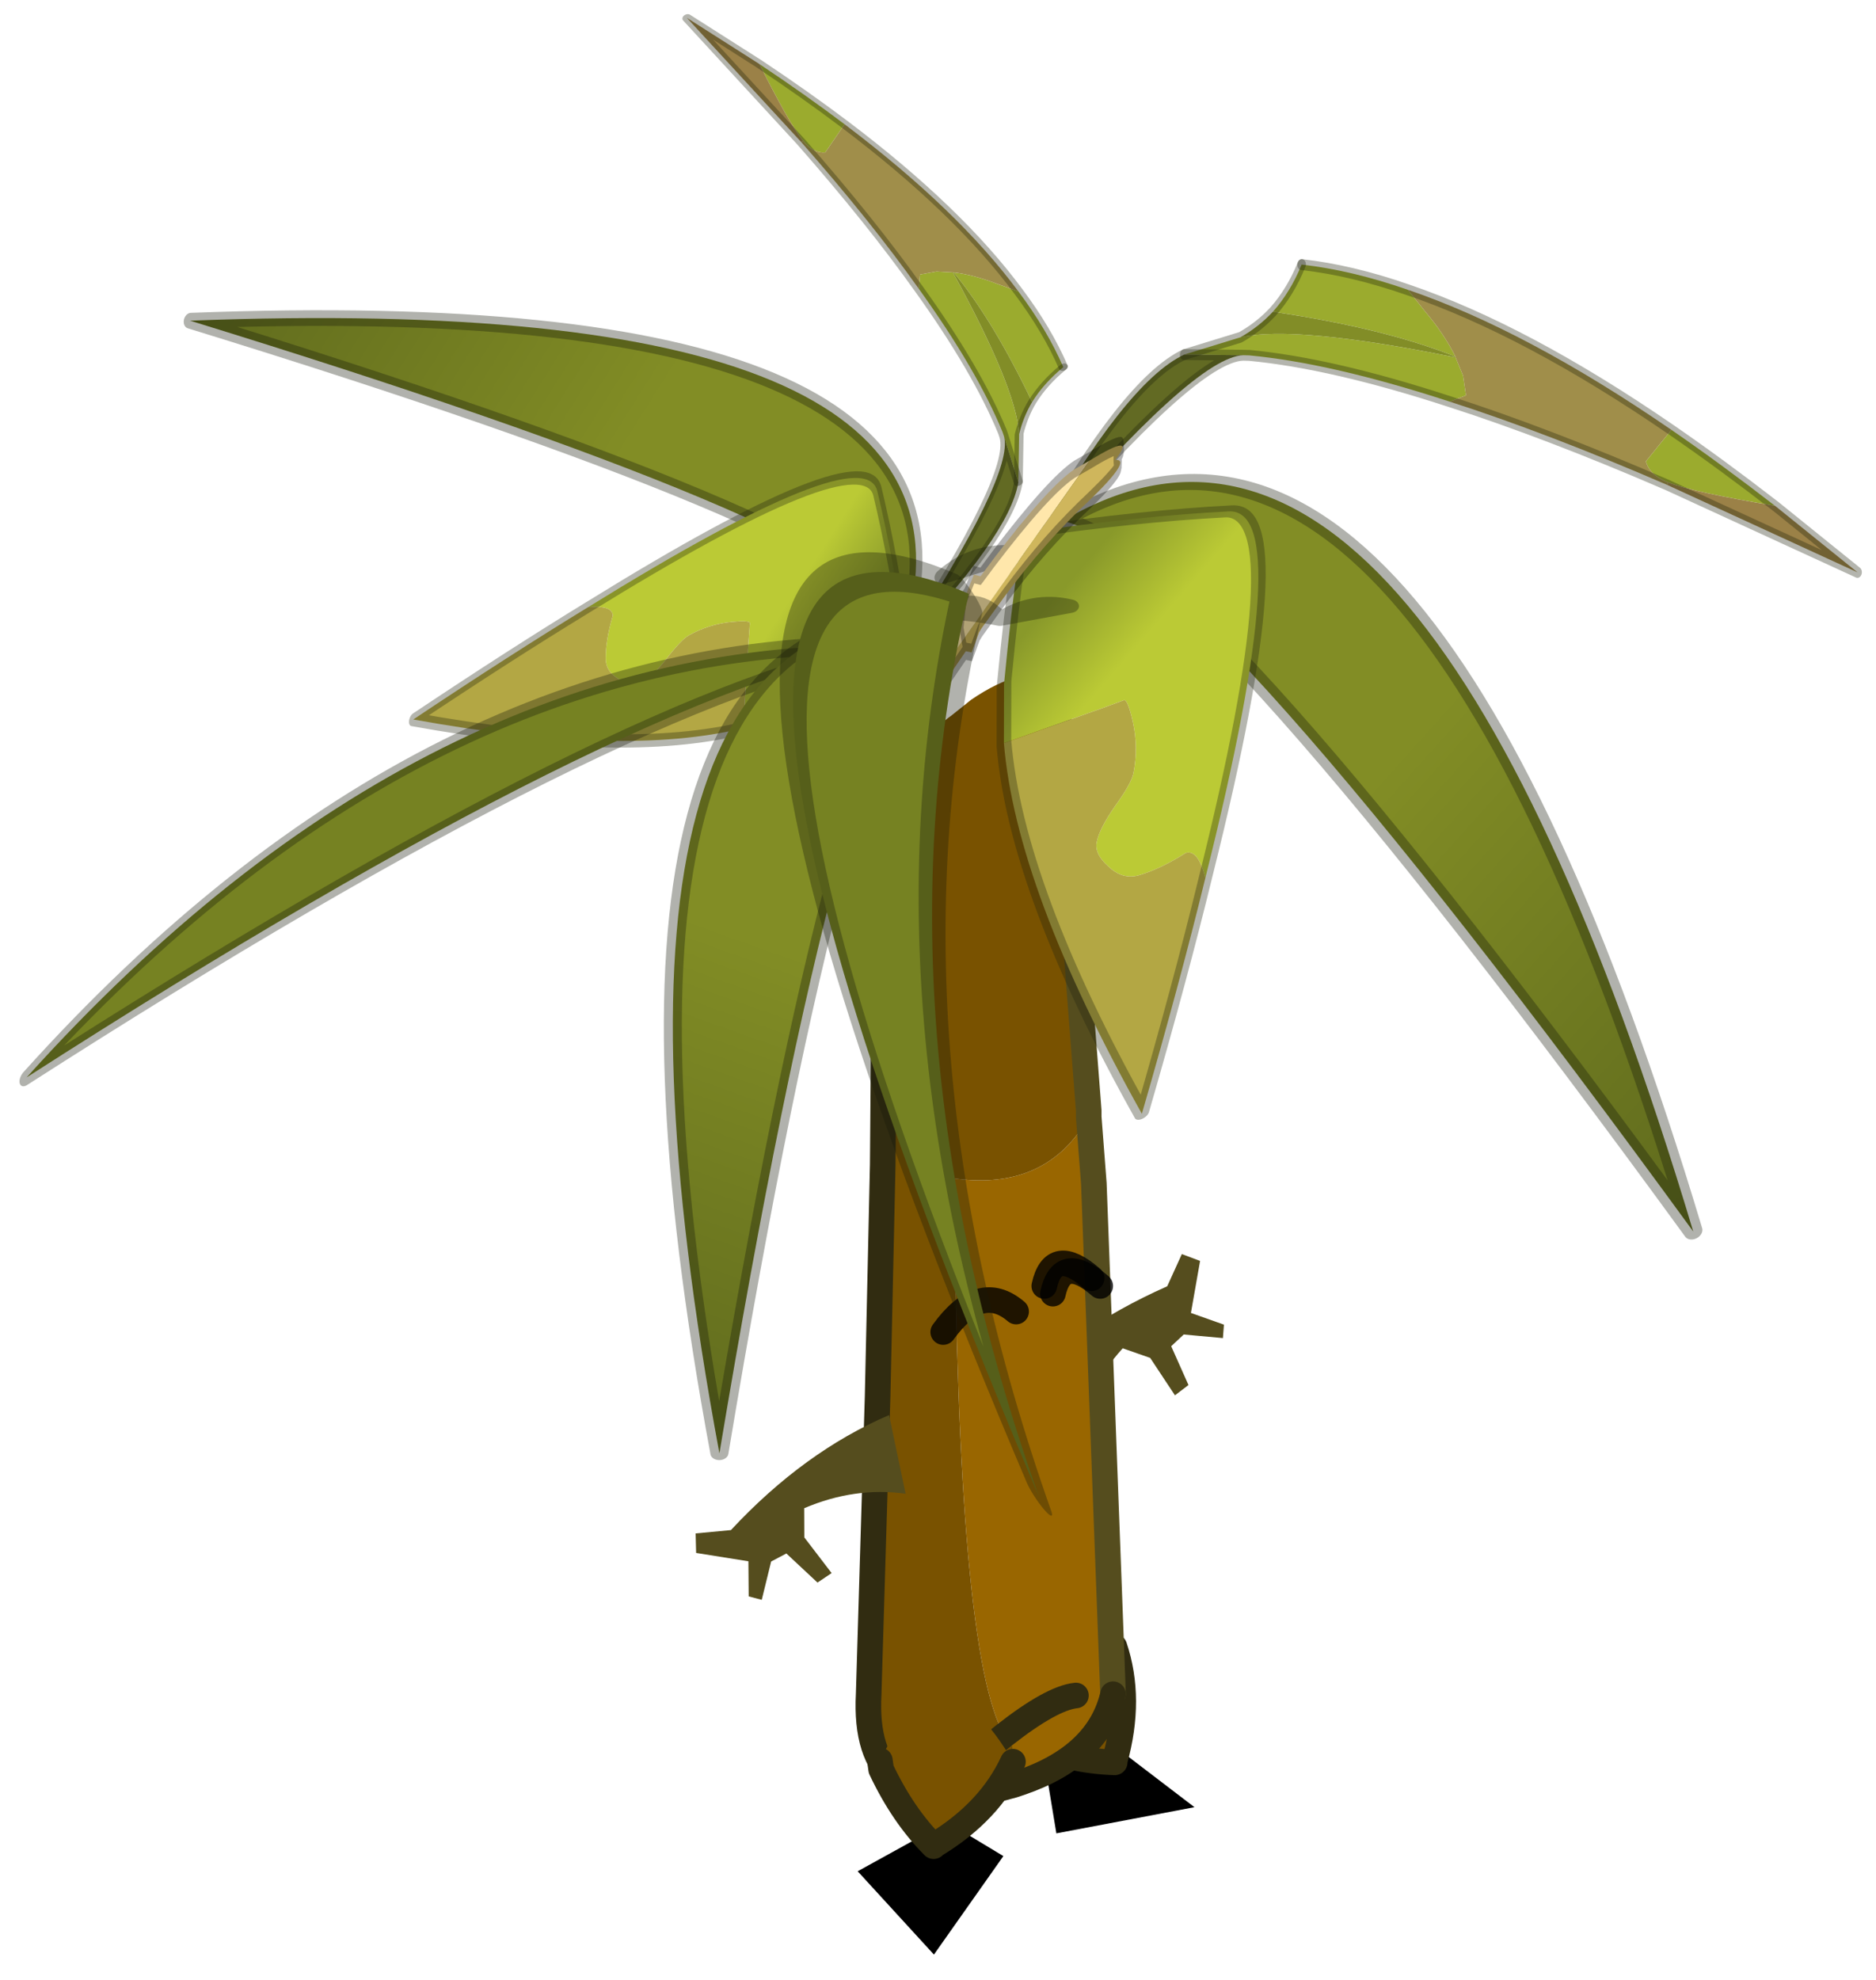 <svg width="253" height="267" xmlns="http://www.w3.org/2000/svg" xmlns:xlink="http://www.w3.org/1999/xlink">
 <defs>
  <g transform="matrix(1,0,0,1,192.55,294) " id="shape0">
   <path id="svg_1" stroke-opacity="0" stroke-linejoin="round" stroke-linecap="round" stroke="#ff00ff" fill="none" d="m187.95,-293.5l0,380l-379.95,0l-0.05,0l0,-380l380,0m-95,294.1l-189.95,0"/>
   <path id="svg_2" stroke-opacity="0" stroke-linejoin="round" stroke-linecap="round" stroke="#ff00ff" fill="none" d="m187.95,-293.5l-190,190l190,190m-380,-380l190,190l-189.95,190"/>
  </g>
  <g transform="matrix(1,0,0,1,4.5,2.3) " id="shape1">
   <path id="svg_3" fill-rule="evenodd" fill="#000000" d="m4.5,-2.3l-0.75,2.85l-8.25,1.8l4.85,-4.25l4.15,-0.4"/>
  </g>
  <g transform="matrix(1,0,0,1,3.25,2.45) " id="shape2">
   <path id="svg_4" fill-rule="evenodd" fill="#795200" d="m2.45,-0.05l-0.05,0.35q-0.85,1.8 -2.05,3l-0.05,-0.05q-2.15,-1.3 -3.05,-3.25q2.8,-4.85 5.2,-0.05"/>
   <path id="svg_5" stroke-linejoin="round" stroke-linecap="round" stroke="#312c11" fill="none" d="m2.45,-0.05l-0.05,0.35q-0.85,1.8 -2.05,3l-0.05,-0.05q-2.15,-1.3 -3.05,-3.25"/>
  </g>
  <g transform="matrix(1,0,0,1,1.3,8.8) " id="shape3">
   <path id="svg_6" fill-rule="evenodd" fill="#554d1e" d="m9.2,-4.65l-1.3,-3.75l1.45,-0.4l1.8,3.3l1.5,-0.25l1.85,-2.95l1,0.65l-0.95,2.95l4.15,2.15l-0.5,1.65l-3.05,-0.7q-8.3,4.55 -16.45,5.25l0.8,-7.05q4.05,2 8.9,1.6l0.8,-2.45"/>
  </g>
  <g transform="matrix(1,0,0,1,4.8,39.85) " id="sprite0">
   <use id="svg_7" xlink:href="#shape4" width="10.55" transform="matrix(1,0,0,1,-4.8,-39.85) " height="44.6"/>
  </g>
  <g transform="matrix(1,0,0,1,4.8,39.85) " id="shape4">
   <path id="svg_8" fill-rule="evenodd" fill="#996600" d="m-0.4,3.85l-0.3,-0.1q-3.05,-1.05 -3.6,-3.45l0.75,-19.95l0.2,-2.6q1.65,2.9 5.25,2.4q-0.1,18.55 -1.95,21.75l-0.3,0.45l-0.05,1.5m0.35,-1.95q-1.85,-1.45 -2.8,-1.55q0.95,0.1 2.8,1.55"/>
   <path id="svg_9" fill-rule="evenodd" fill="#795200" d="m-2.05,-39.35q1.25,-0.6 3.3,0.8l0.75,0.6q2.35,1.7 2.6,4.75l0.1,12.8l0.2,9.05l0.35,11.65q0.25,4.75 -4.7,3.8l-0.2,-0.05l-0.75,-0.2l0.05,-1.5l0.3,-0.45l0.5,0.4l0.55,0.45l-0.55,-0.45l-0.5,-0.4q1.85,-3.2 1.95,-21.75q-3.6,0.5 -5.25,-2.4l0,-0.25l1.3,-16.85"/>
   <path id="svg_10" stroke-linejoin="round" stroke-linecap="round" stroke="#554d1e" fill="none" d="m-4.3,0.3l0.75,-19.95l0.2,-2.6l0,-0.25l1.3,-16.85"/>
   <path id="svg_11" stroke-linejoin="round" stroke-linecap="round" stroke="#312c11" fill="none" d="m4.6,-33.2l0.1,12.8l0.2,9.05l0.35,11.65q0.25,4.75 -4.7,3.8l-0.2,-0.05l-0.75,-0.2l-0.3,-0.1q-3.05,-1.05 -3.6,-3.45"/>
   <path id="svg_12" stroke-linejoin="round" stroke-linecap="round" stroke="#312c11" fill="none" d="m-0.05,1.9l0.5,0.4l0.55,0.45m-3.85,-2.4q0.95,0.1 2.8,1.55"/>
   <path id="svg_13" stroke-opacity="0.8" stroke-linejoin="round" stroke-linecap="round" stroke="#000000" fill="none" d="m-3.8,-15.65q1.5,-1.3 1.85,0.3"/>
  </g>
  <g transform="matrix(1,0,0,1,0.5,0.5) " id="sprite1">
   <use id="svg_14" xlink:href="#shape5" width="6.8" transform="matrix(1,0,0,1,-0.5,-0.5) " height="3.7"/>
  </g>
  <g transform="matrix(1,0,0,1,0.5,0.5) " id="shape5">
   <path id="svg_15" stroke-opacity="0.8" stroke-linejoin="round" stroke-linecap="round" stroke="#000000" fill="none" d="m0,0.6q1.5,-1.3 1.85,0.3m3.95,1.8q-1.45,-2 -2.85,-0.8"/>
  </g>
  <g transform="matrix(1,0,0,1,1.8,13.65) " id="sprite2">
   <use id="svg_16" xlink:href="#shape6" width="65.1" transform="matrix(1,0,0,1,-1.8,-13.65) " height="23.85"/>
  </g>
  <g transform="matrix(1,0,0,1,1.8,13.65) " id="shape6">
   <path id="svg_17" fill-rule="evenodd" fill="url(#gradient0)" d="m2.05,-6.05q8,-20 60.75,15.75q-52.95,-18.15 -60.75,-15.75"/>
   <path id="svg_18" stroke-opacity="0.333" stroke-linejoin="round" stroke-linecap="round" stroke="#17190a" fill="none" d="m2.05,-6.05q-0.55,1.3 -0.85,2.9l-2.5,3.1q0.3,-2.15 2.5,-3.1q-1.35,-2.25 0.85,-2.9q8,-20 60.75,15.75q-52.95,-18.15 -60.75,-15.75z"/>
  </g>
  <g transform="matrix(1,0,0,1,92.25,16.9) " id="sprite3">
   <use id="svg_19" xlink:href="#shape7" width="93" transform="matrix(1,0,0,1,-92.25,-16.9) " height="46.3"/>
  </g>
  <g transform="matrix(1,0,0,1,92.25,16.9) " id="shape7">
   <path id="svg_20" fill-rule="evenodd" fill="#9bab2e" d="m-51.2,-3.25l0.05,0.05q17.25,-8 23.7,-8.65l6.7,-0.25l-6.65,1.95l-0.65,0.2q-9.15,3.35 -21.55,10.55l-1.95,-0.05l-0.1,-1.85l0.45,-1.9l0,-0.05q0.75,-2.35 2.45,-5.05l1.45,-2.45q5.9,-3.55 11.4,-5.65q1.85,2.1 4.25,3.3q-12.2,5.05 -19.55,9.85m-22.7,13.45l3.55,2q-0.1,1.35 -2.05,2.6q-2.65,1.7 -11.5,5.5q5.1,-5.4 10,-10.1"/>
   <path id="svg_21" fill-rule="evenodd" fill="#9b8147" d="m-72.4,14.8l0.15,0.2l-19.5,13.9l7.8,-8.55l0.05,-0.05q8.85,-3.8 11.5,-5.5"/>
   <path id="svg_22" fill-rule="evenodd" fill="#626a23" d="m-27.4,-10.15l6.65,-1.95q7.25,0.6 21,12.25q-22.15,-11.75 -27.65,-10.3"/>
   <path id="svg_23" fill-rule="evenodd" fill="#a08e4a" d="m-51.2,-3.25l0,0.05l-0.45,1.9l0.1,1.85l1.95,0.05q-10.25,5.9 -22.65,14.4l-0.15,-0.2q1.95,-1.25 2.05,-2.6l-3.55,-2q14.15,-13.55 26.6,-20.95l-1.45,2.45q-1.7,2.7 -2.45,5.05"/>
   <path id="svg_24" fill-rule="evenodd" fill="#828d27" d="m-27.45,-11.85q-6.45,0.65 -23.7,8.65l-0.05,-0.05q7.35,-4.8 19.55,-9.85q1.9,0.9 4.2,1.25"/>
   <path id="svg_25" stroke-opacity="0.333" stroke-linejoin="round" stroke-linecap="round" stroke="#1f210d" fill="none" d="m-49.6,0.6q12.4,-7.2 21.55,-10.55l0.65,-0.2l6.65,-1.95q7.25,0.6 21,12.25q-22.15,-11.75 -27.65,-10.3m-19.9,-0.6q-12.45,7.4 -26.6,20.95m1.65,4.8q12.4,-8.5 22.65,-14.4m13.7,-17q-5.5,2.1 -11.4,5.65m-24.95,25.75l-19.5,13.9l7.8,-8.55l0.05,-0.05q5.1,-5.4 10,-10.1"/>
   <path id="svg_26" stroke-opacity="0.333" stroke-linejoin="round" stroke-linecap="round" stroke="#1f210d" fill="none" d="m-20.75,-12.1l-6.7,0.25q-2.3,-0.35 -4.2,-1.25q-2.4,-1.2 -4.25,-3.3"/>
  </g>
  <g transform="matrix(1,0,0,1,14,-1.15) " id="sprite4">
   <use id="svg_27" xlink:href="#shape8" width="19.6" transform="matrix(1,0,0,1,-14,1.15) " height="59.15"/>
  </g>
  <g transform="matrix(1,0,0,1,14,-1.15) " id="shape8">
   <path id="svg_28" fill-rule="evenodd" fill="url(#gradient1)" d="m-13.2,39.3q-1.45,-32.35 3.6,-33.95q6.45,-2.05 14.45,-3.65q0.7,-0.75 -0.45,13.65l-0.85,5.6l-6.7,-0.55l-1.5,-0.15q-0.25,0 -0.95,2.25q-0.8,2.6 -0.8,4.9q0,0.9 0.85,2.55q0.85,1.7 0.85,2.95q0,1.05 -1.2,2.6q-1.25,1.7 -2.4,1.7q-1.5,0 -3.1,-0.8q-0.85,0 -1.8,2.9"/>
   <path id="svg_29" fill-rule="evenodd" fill="#b3a744" d="m-13.2,39.3q0.95,-2.9 1.8,-2.9q1.6,0.8 3.1,0.8q1.15,0 2.4,-1.7q1.2,-1.55 1.2,-2.6q0,-1.25 -0.85,-2.95q-0.85,-1.65 -0.85,-2.55q0,-2.3 0.8,-4.9q0.7,-2.25 0.95,-2.25l1.5,0.15l6.7,0.55q-3,14.1 -15.5,38.85q-0.9,-11.45 -1.25,-20.5"/>
   <path id="svg_30" stroke-opacity="0.333" stroke-linejoin="round" stroke-linecap="round" stroke="#22240f" fill="none" d="m3.55,20.95l0.85,-5.6q1.15,-14.4 0.45,-13.65q-8,1.6 -14.45,3.65q-5.05,1.6 -3.6,33.95m16.75,-18.35q-3,14.1 -15.5,38.85q-0.9,-11.45 -1.25,-20.5"/>
  </g>
  <g transform="matrix(1,0,0,1,7.9,12.55) " id="sprite5">
   <use id="svg_31" xlink:href="#sprite2" width="65.1" transform="matrix(0.483,0.282,-0.389,0.5,1.387,-1.588) " height="23.85"/>
   <use id="svg_32" xlink:href="#sprite3" width="93" transform="matrix(-0.278,0.112,0.093,0.373,23.494,-12.533) " height="46.3"/>
   <use id="svg_33" xlink:href="#sprite4" width="19.6" transform="matrix(-0.485,0.163,-0.05,0.404,8.288,0.432) " height="59.15"/>
  </g>
  <g transform="matrix(1,0,0,1,7.65,56.35) " id="sprite6">
   <use id="svg_34" xlink:href="#shape9" width="8.8" transform="matrix(1,0,0,1,-7.65,-56.35) " height="64.6"/>
  </g>
  <g transform="matrix(1,0,0,1,7.65,56.35) " id="shape9">
   <path id="svg_35" fill-rule="evenodd" fill="#ffe7ab" d="m-5.6,-17.95l0,-0.05l-0.65,-2.25l0.3,-1.55l-0.3,-3.15q-1.2,-13.4 -1.05,-19.6l0.15,-3.65l3.3,30.85l-0.5,0.35l-1.25,-0.95l1.25,0.95l0.5,-0.35l2.6,24.25q-1.65,1.05 -2.5,-4.2l-0.05,-1.05l-1.8,-19.6"/>
   <path id="svg_36" fill-rule="evenodd" fill="#cfb65c" d="m-3.85,-17.35l-3.3,-30.85q0.4,-11.6 0.85,-6q0.55,-4.2 0.85,6.45q0.25,10.65 1.2,20.55l0.55,5.45l0.1,0.7l0.6,1.85l-0.25,1.35l0,0.05l0.8,6.9q0.85,6.4 3.05,17.3l-0.05,0.85l-0.85,0.35q-0.75,0 -0.95,-0.7l-2.6,-24.25l0.6,-0.45l-0.6,0.45"/>
   <path id="svg_37" stroke-width="0.75" stroke-opacity="0.302" stroke-linejoin="round" stroke-linecap="round" stroke="#000000" fill="none" d="m-7.15,-48.2l-0.15,3.65q-0.15,6.2 1.05,19.6l0.3,3.15l-0.3,1.55l0.65,2.25l0,0.05l1.25,0.95l0.5,-0.35l0.6,-0.45l0.8,6.9q0.85,6.4 3.05,17.3l0.05,-4.45l0.15,5.65l-0.2,-1.2l-0.05,0.85l-0.85,0.35q-0.75,0 -0.95,-0.7q-1.65,1.05 -2.5,-4.2l-0.05,-1.05l-0.5,2l0.35,2.45l1.4,1.8m-4.6,-56.1q0.4,-11.6 0.85,-6q0.55,-4.2 0.85,6.45q0.25,10.65 1.2,20.55l0.55,5.45l0.1,0.7l0.6,1.85l-0.25,1.35l0,0.05m-2.35,-0.15l1.8,19.6"/>
  </g>
  <g transform="matrix(1,0,0,1,1.8,6.6) " id="sprite7">
   <use id="svg_38" xlink:href="#shape10" width="61.75" transform="matrix(1,0,0,1,-1.8,-6.6) " height="10.3"/>
  </g>
  <g transform="matrix(1,0,0,1,1.8,6.6) " id="shape10">
   <path id="svg_39" fill-rule="evenodd" fill="#768222" d="m-1.3,-0.05q34.6,-13.6 60.75,3.25q-41.85,-7.75 -60.75,-3.25"/>
   <path id="svg_40" stroke-opacity="0.333" stroke-linejoin="round" stroke-linecap="round" stroke="#17190a" fill="none" d="m-1.3,-0.05q18.9,-4.5 60.75,3.25q-26.15,-16.85 -60.75,-3.25z"/>
  </g>
  <g id="sprite8">
   <use id="svg_41" xlink:href="#shape11" width="102.95" height="45"/>
  </g>
  <g id="shape11">
   <path id="svg_42" fill-rule="evenodd" fill-opacity="0" fill="#ff00ff" d="m0,0l102.95,0l0,45l-102.95,0l0,-45"/>
  </g>
  <linearGradient y2="0.788" y1="0.788" x2="1.008" x1="-0.055" spreadMethod="pad" id="gradient0">
   <stop stop-color="#828d25" offset="0.455"/>
   <stop stop-color="#5f6a1d" offset="1"/>
  </linearGradient>
  <linearGradient y2="0.182" y1="0.687" x2="0.794" x1="0.416" spreadMethod="pad" id="gradient1">
   <stop stop-color="#bbca35" offset="0.455"/>
   <stop stop-color="#89992a" offset="1"/>
  </linearGradient>
 </defs>
 <g>
  <title>background</title>
  <rect fill="none" id="canvas_background" height="269" width="255" y="-1" x="-1"/>
 </g>
 <g>
  <title>Layer 1</title>
  <g id="svg_43">
   <use x="152.05" y="263.5" id="svg_44" xlink:href="#shape0" width="381" transform="matrix(1,0,0,1,-192.55,-294) " height="381"/>
   <use x="0" y="0" id="svg_45" xlink:href="#shape1" width="9" transform="matrix(-2.3,-0.905,-4.828,2.092,148.402,253.81) " height="4.65"/>
   <use x="-0.429" y="-0.164" id="svg_46" xlink:href="#shape1" width="9" transform="matrix(-2.285,1.12,-0.126,3.173,160.672,229.912) " height="4.65"/>
   <use x="20.4" y="85.921" id="svg_47" xlink:href="#shape2" width="6.2" transform="matrix(-2.505,2.365,2.365,2.505,-6.35,-48.773) " height="6.25"/>
   <use x="-76.896" y="-184.228" id="svg_48" xlink:href="#shape3" width="20" transform="matrix(0.925,-1.211,-1.211,-0.925,-1.542,-63.888) " height="12.05"/>
   <use x="-44.065" y="76.364" id="svg_49" xlink:href="#sprite0" width="10.55" transform="matrix(-3.451,0,0,3.451,-0.237,-173.657) " height="44.6"/>
   <use x="-40.258" y="-195.11" id="svg_50" xlink:href="#shape3" width="20" transform="matrix(-1.45,0.48,-0.48,-1.45,-26.339,-55.318) " height="12.05"/>
   <use x="-44.065" y="76.364" id="svg_51" xlink:href="#sprite1" width="6.8" transform="matrix(-3.451,0,0,3.451,-3.125,-94.975) " height="3.7"/>
   <use x="-157.215" y="48.18" id="svg_52" xlink:href="#sprite2" width="65.1" transform="matrix(-1.306,-1.13,-1.107,1.783,-16.138,-188.956) " height="23.85"/>
   <use x="0" y="0" id="svg_53" xlink:href="#sprite3" width="93" transform="matrix(-0.061,0.978,-1.196,0.166,147.435,-5.69) " height="46.3"/>
   <use x="-31.318" y="35.098" id="svg_54" xlink:href="#sprite4" width="19.6" transform="matrix(-0.012,1.672,-1.15,0.637,163.194,86.227) " height="59.15"/>
   <use x="43.082" y="69.177" id="svg_55" xlink:href="#sprite5" width="40.7" transform="matrix(3.935,0.074,-0.253,3.763,-36.916,-253.51) " height="41.25"/>
   <use x="122.393" y="-252.228" id="svg_56" xlink:href="#sprite6" width="8.8" transform="matrix(0.086,3.082,-0.561,0.451,-0.547,-206.578) " height="64.6"/>
   <use x="23.57" y="-22.179" id="svg_57" xlink:href="#sprite7" width="61.75" transform="matrix(-1.912,0.839,-0.228,2.244,162.947,101.88) " height="10.3"/>
   <use x="102.096" y="119.918" id="svg_58" xlink:href="#sprite2" width="65.1" transform="matrix(-1.069,1.663,2.179,0.781,-36.962,-193.16) " height="23.85"/>
   <use x="0" y="0" id="svg_59" xlink:href="#sprite7" width="61.75" transform="matrix(-0.348,-2.26,3.608,4.816,116.616,171.285) " height="10.3"/>
   <use x="-44.065" y="76.364" id="svg_60" xlink:href="#shape2" width="6.2" transform="matrix(-3.451,0,0,3.451,-13.736,-34.454) " height="6.25"/>
   <use x="-22.134" y="-18.14" xlink:href="#sprite8" width="102.95" transform="matrix(1.807,0,0,1.654,81,145.3) " id="_mcMask" height="45"/>
  </g>
 </g>
</svg>
